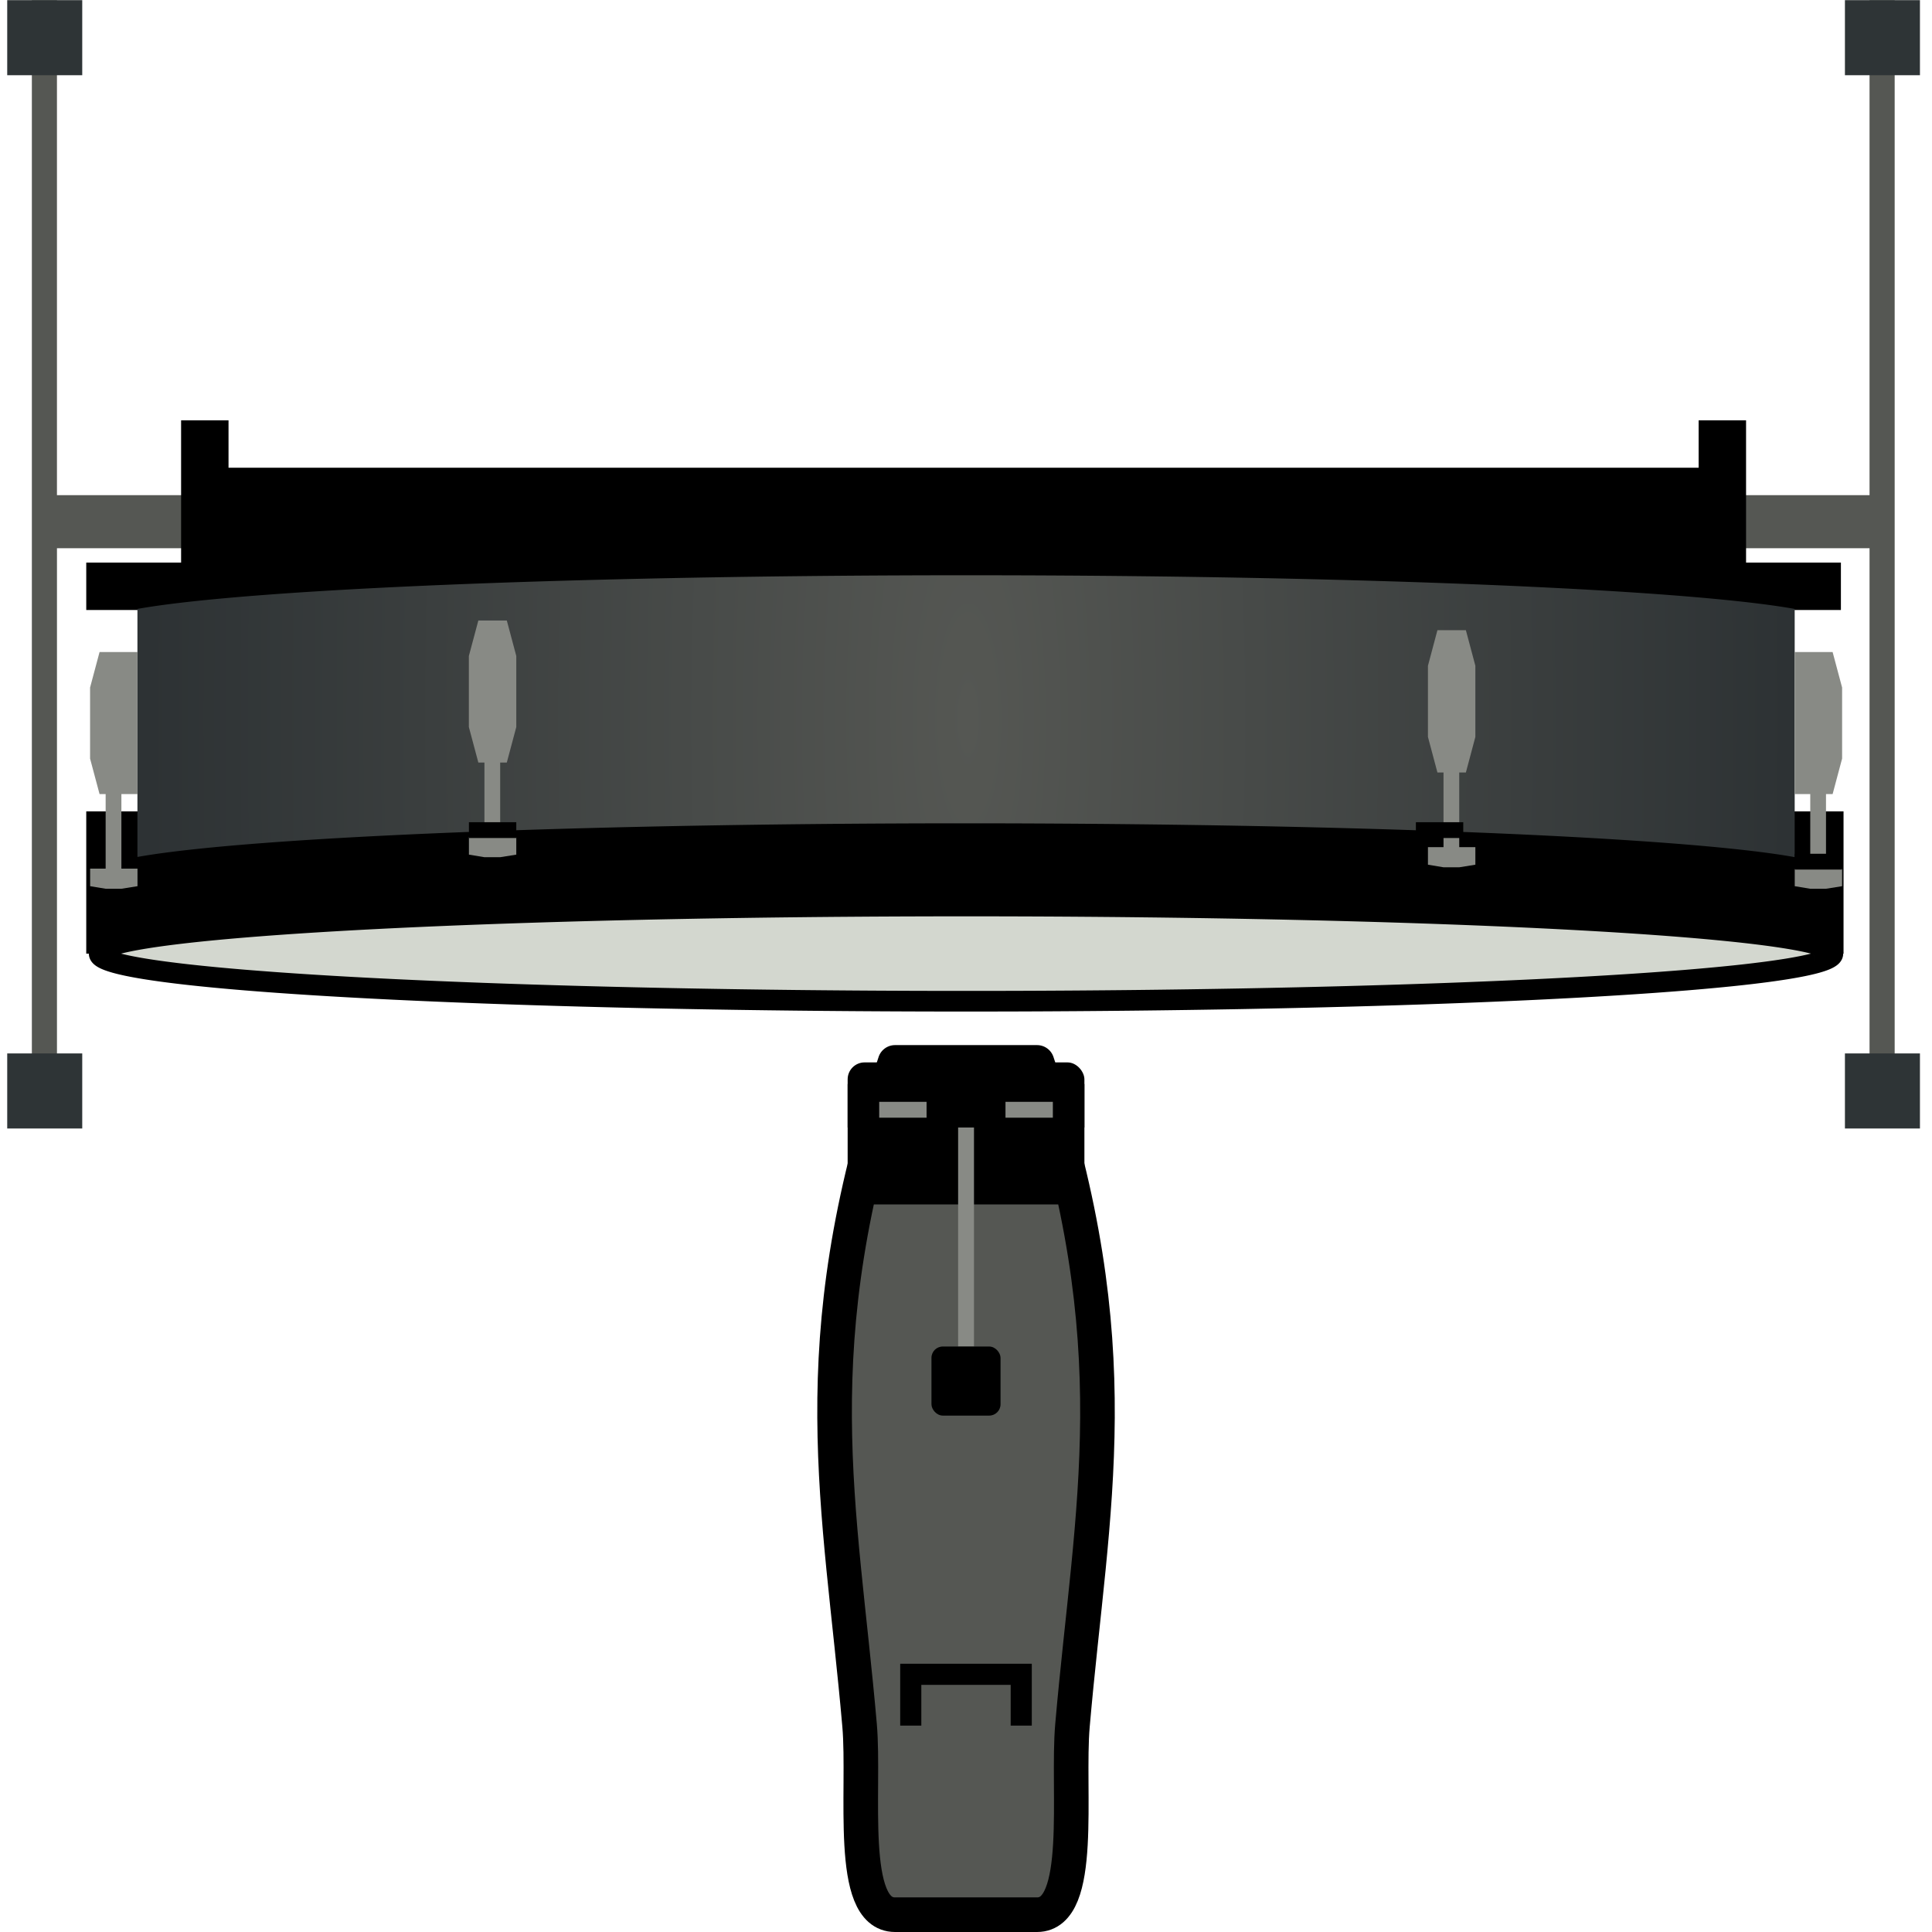 <?xml version="1.0" encoding="UTF-8" standalone="no"?>
<svg
   xmlns:dc="http://purl.org/dc/elements/1.1/"
   xmlns:cc="http://creativecommons.org/ns#"
   xmlns:rdf="http://www.w3.org/1999/02/22-rdf-syntax-ns#"
   xmlns:svg="http://www.w3.org/2000/svg"
   xmlns="http://www.w3.org/2000/svg"
   xmlns:xlink="http://www.w3.org/1999/xlink"
   width="122.412"
   height="122.412"
   viewBox="0 0 32.388 32.388"
   version="1.1"
   id="svg8">
  <defs
     id="defs2">
    <linearGradient
       id="linearGradient977">
      <stop
         style="stop-color:#eeeeec;stop-opacity:1"
         offset="0"
         id="stop973" />
      <stop
         style="stop-color:#babdb6;stop-opacity:1"
         offset="1"
         id="stop975" />
    </linearGradient>
    <linearGradient
       id="linearGradient925">
      <stop
         style="stop-color:#555753;stop-opacity:1"
         offset="0"
         id="stop921" />
      <stop
         style="stop-color:#2d3234;stop-opacity:1"
         offset="1"
         id="stop923" />
    </linearGradient>
    <linearGradient
       id="linearGradient883">
      <stop
         style="stop-color:#656865;stop-opacity:1"
         offset="0"
         id="stop879" />
      <stop
         style="stop-color:#1f1f1f;stop-opacity:1"
         offset="1"
         id="stop881" />
    </linearGradient>
    <linearGradient
       id="linearGradient875">
      <stop
         style="stop-color:#3d3d3d;stop-opacity:1"
         offset="0"
         id="stop871" />
      <stop
         style="stop-color:#000000;stop-opacity:1"
         offset="1"
         id="stop873" />
    </linearGradient>
    <linearGradient
       id="linearGradient862">
      <stop
         style="stop-color:#434343;stop-opacity:1"
         offset="0"
         id="stop858" />
      <stop
         style="stop-color:#141414;stop-opacity:1"
         offset="1"
         id="stop860" />
    </linearGradient>
    <radialGradient
       xlink:href="#linearGradient862"
       id="radialGradient864"
       cx="122.237"
       cy="108.113"
       fx="122.237"
       fy="108.113"
       r="16.01"
       gradientUnits="userSpaceOnUse" />
    <radialGradient
       xlink:href="#linearGradient875"
       id="radialGradient877"
       cx="122.237"
       cy="108.113"
       fx="122.237"
       fy="108.113"
       r="4.858"
       gradientUnits="userSpaceOnUse" />
    <radialGradient
       xlink:href="#linearGradient883"
       id="radialGradient885"
       cx="122.237"
       cy="108.113"
       fx="122.237"
       fy="108.113"
       r="1.619"
       gradientUnits="userSpaceOnUse" />
    <radialGradient
       xlink:href="#linearGradient925"
       id="radialGradient929"
       cx="78.714"
       cy="104.929"
       fx="78.714"
       fy="104.929"
       r="13.891"
       gradientTransform="matrix(0.99,0,2.0647279e-8,3.418,0.823,-253.685)"
       gradientUnits="userSpaceOnUse" />
    <radialGradient
       xlink:href="#linearGradient977"
       id="radialGradient979"
       cx="116.417"
       cy="144.084"
       fx="116.417"
       fy="144.084"
       r="9.089"
       gradientTransform="matrix(1.776,0,0,1.805,-90.299,-116.026)"
       gradientUnits="userSpaceOnUse" />
  </defs>
  <g
     id="layer1"
     transform="translate(-62.706,-92.923)">
    <path
       style="opacity:1;fill:#888a85;fill-opacity:1;stroke:none;stroke-width:0.529;stroke-linecap:round;stroke-linejoin:round;stroke-miterlimit:4;stroke-dasharray:none;stroke-dashoffset:0;stroke-opacity:1;paint-order:normal"
       d="m 43.994,164.967 a 36,36 0 0 0 -15.576,3.121 l -3.127,-0.836 -2.623,1.514 -0.838,3.125 a 36,36 0 0 0 -14.123,21.967 36,36 0 0 0 -0.477,3.311 l -2.271,2.271 v 3.029 l 2.281,2.281 a 36,36 0 0 0 14.592,25.275 l 0.836,3.115 2.623,1.516 3.1,-0.83 a 36,36 0 0 0 7.514,2.422 36,36 0 0 0 21.68,-2.43 l 3.125,0.838 2.625,-1.516 0.836,-3.123 a 36,36 0 0 0 14.125,-21.967 v -0.002 a 36,36 0 0 0 0.475,-3.307 l 2.273,-2.273 v -3.029 l -2.283,-2.283 A 36,36 0 0 0 64.168,171.883 l -0.834,-3.117 -2.625,-1.514 -3.1,0.83 a 36,36 0 0 0 -7.514,-2.422 36,36 0 0 0 -6.102,-0.693 z"
       transform="matrix(0.265,0,0,0.265,105.04,90.915)"
       id="path935" />
    <g
       id="g910"
       transform="translate(0.187)">
      <path
         style="opacity:1;fill:#555753;fill-opacity:1;stroke:none;stroke-width:1.536;stroke-linecap:round;stroke-linejoin:round;stroke-miterlimit:4;stroke-dasharray:3.071, 3.071;stroke-dashoffset:0;stroke-opacity:1;paint-order:normal"
         d="m -158.441,7.594 v 71.197 h 1.588 V 42.258 h 114.664 v 36.533 h 1.59 V 7.594 h -1.59 V 38.902 H -156.854 V 7.594 Z"
         transform="matrix(0.265,0,0,0.265,105.04,90.915)"
         id="path4995" />
      <path
         style="opacity:1;fill:#000000;fill-opacity:1;stroke:none;stroke-width:3.439;stroke-linecap:round;stroke-linejoin:round;stroke-miterlimit:4;stroke-dasharray:6.878, 6.878;stroke-dashoffset:0;stroke-opacity:1;paint-order:normal"
         d="m -149,34.166 v 9 h -6 v 3 h 111 v -3 h -6 v -9 h -3 v 3 h -93 v -3 z m -6,24.738 v 9 h 111.166 v -9 z"
         transform="matrix(0.265,0,0,0.265,105.04,90.915)"
         id="rect4993" />
      <path
         style="opacity:1;fill:#2e3436;fill-opacity:1;stroke:none;stroke-width:3.165;stroke-linecap:round;stroke-linejoin:round;stroke-miterlimit:4;stroke-dasharray:6.329, 6.329;stroke-dashoffset:0;stroke-opacity:1;paint-order:normal"
         d="m -160,7.588 v 4.748 h 4.746 V 7.588 Z m 116.254,0 V 12.336 H -39 V 7.588 Z M -160,74.219 v 4.746 h 4.746 V 74.219 Z m 116.254,0 v 4.746 H -39 V 74.219 Z"
         transform="matrix(0.265,0,0,0.265,105.04,90.915)"
         id="path4999" />
      <path
         id="path5015"
         d="m 77.523,110.733 h 2.381 c 1.587,4.763 0.916,7.413 0.594,11.113 -0.095,1.087 0.2,3.175 -0.594,3.175 h -2.381 c -0.794,0 -0.5,-2.089 -0.594,-3.175 -0.322,-3.7 -0.993,-6.349 0.594,-11.112 z"
         style="opacity:1;fill:#555753;fill-opacity:1;stroke:#000000;stroke-width:0.58;stroke-linecap:round;stroke-linejoin:round;stroke-miterlimit:4;stroke-dasharray:none;stroke-dashoffset:0;stroke-opacity:1;paint-order:normal" />
      <rect
         ry="0.284"
         y="110.733"
         x="76.729"
         height="2.381"
         width="3.969"
         id="rect5017"
         style="opacity:1;fill:#000000;fill-opacity:1;stroke:none;stroke-width:0.692;stroke-linecap:round;stroke-linejoin:round;stroke-miterlimit:4;stroke-dasharray:none;stroke-dashoffset:0;stroke-opacity:1;paint-order:normal" />
      <path
         id="path5019"
         d="m 78.581,111.527 v 3.969 h 0.266 v -3.969 z"
         style="color:#000000;font-style:normal;font-variant:normal;font-weight:normal;font-stretch:normal;font-size:medium;line-height:normal;font-family:sans-serif;font-variant-ligatures:normal;font-variant-position:normal;font-variant-caps:normal;font-variant-numeric:normal;font-variant-alternates:normal;font-feature-settings:normal;text-indent:0;text-align:start;text-decoration:none;text-decoration-line:none;text-decoration-style:solid;text-decoration-color:#000000;letter-spacing:normal;word-spacing:normal;text-transform:none;writing-mode:lr-tb;direction:ltr;text-orientation:mixed;dominant-baseline:auto;baseline-shift:baseline;text-anchor:start;white-space:normal;shape-padding:0;clip-rule:nonzero;display:inline;overflow:visible;visibility:visible;opacity:1;isolation:auto;mix-blend-mode:normal;color-interpolation:sRGB;color-interpolation-filters:linearRGB;solid-color:#000000;solid-opacity:1;vector-effect:none;fill:#888a85;fill-opacity:1;fill-rule:nonzero;stroke:none;stroke-width:0.265px;stroke-linecap:butt;stroke-linejoin:miter;stroke-miterlimit:4;stroke-dasharray:none;stroke-dashoffset:0;stroke-opacity:1;color-rendering:auto;image-rendering:auto;shape-rendering:auto;text-rendering:auto;enable-background:accumulate" />
      <rect
         ry="0.19"
         y="115.496"
         x="78.134"
         height="1.158"
         width="1.158"
         id="rect5021"
         style="opacity:1;fill:#000000;fill-opacity:1;stroke:none;stroke-width:0.511;stroke-linecap:round;stroke-linejoin:round;stroke-miterlimit:4;stroke-dasharray:none;stroke-dashoffset:0;stroke-opacity:1;paint-order:normal" />
      <path
         id="path5023"
         d="m 76.729,111.46 h 3.969"
         style="fill:none;stroke:#000000;stroke-width:0.729;stroke-linecap:butt;stroke-linejoin:miter;stroke-miterlimit:4;stroke-dasharray:none;stroke-opacity:1" />
      <path
         id="path5025"
         d="m 77.787,121.851 v -0.86 h 1.852 v 0.86"
         style="fill:none;stroke:#000000;stroke-width:0.354;stroke-linecap:butt;stroke-linejoin:miter;stroke-miterlimit:4;stroke-dasharray:none;stroke-opacity:1" />
      <path
         id="path5027"
         d="m 77.258,111.394 v 0.266 h 0.794 v -0.266 z"
         style="color:#000000;font-style:normal;font-variant:normal;font-weight:normal;font-stretch:normal;font-size:medium;line-height:normal;font-family:sans-serif;font-variant-ligatures:normal;font-variant-position:normal;font-variant-caps:normal;font-variant-numeric:normal;font-variant-alternates:normal;font-feature-settings:normal;text-indent:0;text-align:start;text-decoration:none;text-decoration-line:none;text-decoration-style:solid;text-decoration-color:#000000;letter-spacing:normal;word-spacing:normal;text-transform:none;writing-mode:lr-tb;direction:ltr;text-orientation:mixed;dominant-baseline:auto;baseline-shift:baseline;text-anchor:start;white-space:normal;shape-padding:0;clip-rule:nonzero;display:inline;overflow:visible;visibility:visible;opacity:1;isolation:auto;mix-blend-mode:normal;color-interpolation:sRGB;color-interpolation-filters:linearRGB;solid-color:#000000;solid-opacity:1;vector-effect:none;fill:#888a85;fill-opacity:1;fill-rule:nonzero;stroke:none;stroke-width:0.187px;stroke-linecap:butt;stroke-linejoin:miter;stroke-miterlimit:4;stroke-dasharray:none;stroke-dashoffset:0;stroke-opacity:1;color-rendering:auto;image-rendering:auto;shape-rendering:auto;text-rendering:auto;enable-background:accumulate" />
      <path
         style="color:#000000;font-style:normal;font-variant:normal;font-weight:normal;font-stretch:normal;font-size:medium;line-height:normal;font-family:sans-serif;font-variant-ligatures:normal;font-variant-position:normal;font-variant-caps:normal;font-variant-numeric:normal;font-variant-alternates:normal;font-feature-settings:normal;text-indent:0;text-align:start;text-decoration:none;text-decoration-line:none;text-decoration-style:solid;text-decoration-color:#000000;letter-spacing:normal;word-spacing:normal;text-transform:none;writing-mode:lr-tb;direction:ltr;text-orientation:mixed;dominant-baseline:auto;baseline-shift:baseline;text-anchor:start;white-space:normal;shape-padding:0;clip-rule:nonzero;display:inline;overflow:visible;visibility:visible;opacity:1;isolation:auto;mix-blend-mode:normal;color-interpolation:sRGB;color-interpolation-filters:linearRGB;solid-color:#000000;solid-opacity:1;vector-effect:none;fill:#888a85;fill-opacity:1;fill-rule:nonzero;stroke:none;stroke-width:0.187px;stroke-linecap:butt;stroke-linejoin:miter;stroke-miterlimit:4;stroke-dasharray:none;stroke-dashoffset:0;stroke-opacity:1;color-rendering:auto;image-rendering:auto;shape-rendering:auto;text-rendering:auto;enable-background:accumulate"
         d="m 79.375,111.394 v 0.266 h 0.794 v -0.266 z"
         id="path5029" />
      <path
         d="m 92.959,109.067 a 14.531,0.798 0 0 1 -17.11,0.625 14.531,0.798 0 0 1 -11.381,-0.94 14.531,0.798 0 0 1 17.109,-0.625 14.531,0.798 0 0 1 11.382,0.94"
         id="path5033"
         style="opacity:1;fill:#d3d7cf;fill-opacity:1;stroke:#000000;stroke-width:0.346;stroke-linecap:butt;stroke-linejoin:miter;stroke-miterlimit:4;stroke-dasharray:none;stroke-dashoffset:0;stroke-opacity:1;paint-order:normal" />
      <path
         id="path5035"
         d="m 64.029,107.368 h 0.794"
         style="fill:none;stroke:#000000;stroke-width:0.265px;stroke-linecap:butt;stroke-linejoin:miter;stroke-opacity:1" />
      <path
         id="path5045"
         d="m 79.115,102.567 a 14.531,0.798 0 0 0 -14.292,0.564 v 0.466 1.316 2.376 c 2.191,-0.392 9.435,-0.629 16.755,-0.548 5.241,0.058 9.476,0.27 11.027,0.551 v -2.379 -1.314 -0.468 a 14.531,0.798 0 0 0 -11.027,-0.549 14.531,0.798 0 0 0 -2.463,-0.015 z"
         style="opacity:1;fill:url(#radialGradient929);fill-opacity:1;stroke:none;stroke-width:0.265;stroke-linecap:butt;stroke-linejoin:miter;stroke-miterlimit:4;stroke-dasharray:none;stroke-dashoffset:0;stroke-opacity:1;paint-order:normal" />
      <g
         id="g1009">
        <g
           transform="translate(-42.333)"
           id="g5041">
          <path
             id="path5037"
             d="m 134.938,103.854 v 2.381 h 0.159 0.102 v 1.25 h -0.26 v 0.294 l 0.26,0.043 h 0.264 l 0.27,-0.043 v -0.294 h -0.27 v -1.25 h 0.111 l 0.159,-0.595 v -1.191 l -0.159,-0.595 h -0.476 z"
             style="color:#000000;font-style:normal;font-variant:normal;font-weight:normal;font-stretch:normal;font-size:medium;line-height:normal;font-family:sans-serif;font-variant-ligatures:normal;font-variant-position:normal;font-variant-caps:normal;font-variant-numeric:normal;font-variant-alternates:normal;font-feature-settings:normal;text-indent:0;text-align:start;text-decoration:none;text-decoration-line:none;text-decoration-style:solid;text-decoration-color:#000000;letter-spacing:normal;word-spacing:normal;text-transform:none;writing-mode:lr-tb;direction:ltr;text-orientation:mixed;dominant-baseline:auto;baseline-shift:baseline;text-anchor:start;white-space:normal;shape-padding:0;clip-rule:nonzero;display:inline;overflow:visible;visibility:visible;opacity:1;isolation:auto;mix-blend-mode:normal;color-interpolation:sRGB;color-interpolation-filters:linearRGB;solid-color:#000000;solid-opacity:1;vector-effect:none;fill:#888a85;fill-opacity:1;fill-rule:nonzero;stroke:none;stroke-width:0.306px;stroke-linecap:butt;stroke-linejoin:miter;stroke-miterlimit:4;stroke-dasharray:none;stroke-dashoffset:0;stroke-opacity:1;color-rendering:auto;image-rendering:auto;shape-rendering:auto;text-rendering:auto;enable-background:accumulate" />
          <path
             style="fill:none;stroke:#000000;stroke-width:0.265px;stroke-linecap:butt;stroke-linejoin:miter;stroke-opacity:1"
             d="m 134.938,107.368 h 0.794"
             id="path5039" />
        </g>
        <path
           style="color:#000000;font-style:normal;font-variant:normal;font-weight:normal;font-stretch:normal;font-size:medium;line-height:normal;font-family:sans-serif;font-variant-ligatures:normal;font-variant-position:normal;font-variant-caps:normal;font-variant-numeric:normal;font-variant-alternates:normal;font-feature-settings:normal;text-indent:0;text-align:start;text-decoration:none;text-decoration-line:none;text-decoration-style:solid;text-decoration-color:#000000;letter-spacing:normal;word-spacing:normal;text-transform:none;writing-mode:lr-tb;direction:ltr;text-orientation:mixed;dominant-baseline:auto;baseline-shift:baseline;text-anchor:start;white-space:normal;shape-padding:0;clip-rule:nonzero;display:inline;overflow:visible;visibility:visible;opacity:1;isolation:auto;mix-blend-mode:normal;color-interpolation:sRGB;color-interpolation-filters:linearRGB;solid-color:#000000;solid-opacity:1;vector-effect:none;fill:#888a85;fill-opacity:1;fill-rule:nonzero;stroke:none;stroke-width:0.132;stroke-linecap:butt;stroke-linejoin:miter;stroke-miterlimit:4;stroke-dasharray:none;stroke-dashoffset:0;stroke-opacity:1;color-rendering:auto;image-rendering:auto;shape-rendering:auto;text-rendering:auto;enable-background:accumulate"
           d="m 64.188,103.854 -0.159,0.595 v 1.191 l 0.159,0.595 h 0.102 v 1.25 h -0.26 v 0.294 l 0.26,0.043 h 0.264 l 0.27,-0.043 v -0.294 h -0.27 v -1.25 h 0.111 0.159 v -2.381 h -0.159 z"
           id="path5043" />
        <g
           transform="translate(-42.333)"
           id="g5051">
          <path
             id="path5047"
             d="m 112.871,103.325 -0.159,0.595 v 1.191 l 0.159,0.595 h 0.102 v 1.25 h -0.26 v 0.294 l 0.26,0.043 h 0.264 l 0.27,-0.043 v -0.294 h -0.27 v -1.25 h 0.111 l 0.159,-0.595 v -1.191 l -0.159,-0.595 z"
             style="fill:#888a85;fill-opacity:1;stroke:none;stroke-width:0.132;stroke-linecap:butt;stroke-linejoin:miter;stroke-miterlimit:4;stroke-dasharray:none;stroke-opacity:1" />
          <path
             style="fill:none;stroke:#000000;stroke-width:0.265px;stroke-linecap:butt;stroke-linejoin:miter;stroke-opacity:1"
             d="m 112.713,106.839 h 0.794"
             id="path5049" />
        </g>
        <g
           transform="translate(-42.333)"
           id="g5057">
          <path
             id="path5053"
             transform="scale(0.265)"
             d="m 486.6,390.52 -0.6,2.25 v 4.5 l 0.6,2.25 h 0.385 v 4.723 H 486 v 1.111 l 0.984,0.164 h 0.996 L 489,405.354 v -1.111 h -1.02 v -4.723 h 0.42 l 0.6,-2.25 v -4.5 l -0.6,-2.25 z"
             style="opacity:1;fill:#888a85;fill-opacity:1;stroke:none;stroke-width:1.217;stroke-linecap:round;stroke-linejoin:round;stroke-miterlimit:4;stroke-dasharray:2.435, 2.435;stroke-dashoffset:0;stroke-opacity:1;paint-order:normal" />
          <path
             id="path5055"
             d="m 128.588,106.839 h 0.794"
             style="fill:none;stroke:#000000;stroke-width:0.265px;stroke-linecap:butt;stroke-linejoin:miter;stroke-opacity:1" />
        </g>
      </g>
    </g>
    <path
       style="opacity:1;fill:url(#radialGradient864);fill-opacity:1;stroke:#000000;stroke-width:0.265;stroke-linecap:butt;stroke-linejoin:miter;stroke-miterlimit:4;stroke-dasharray:none;stroke-dashoffset:0;stroke-opacity:1;paint-order:normal"
       id="path5061"
       d="m 137.801,111.242 a 15.875,15.875 0 0 1 -18.693,12.434 15.875,15.875 0 0 1 -12.434,-18.693 15.875,15.875 0 0 1 18.692,-12.435 15.875,15.875 0 0 1 12.435,18.692" />
    <path
       style="opacity:1;fill:url(#radialGradient877);fill-opacity:1;stroke:none;stroke-width:0.405;stroke-linecap:butt;stroke-linejoin:miter;stroke-miterlimit:4;stroke-dasharray:none;stroke-dashoffset:0;stroke-opacity:1;paint-order:normal"
       id="path5063"
       d="m 127,109.071 a 4.858,4.858 0 0 1 -5.72,3.805 4.858,4.858 0 0 1 -3.805,-5.72 4.858,4.858 0 0 1 5.72,-3.805 4.858,4.858 0 0 1 3.805,5.72" />
    <path
       d="m 123.825,108.432 a 1.619,1.619 0 0 1 -1.907,1.268 1.619,1.619 0 0 1 -1.268,-1.907 1.619,1.619 0 0 1 1.907,-1.268 1.619,1.619 0 0 1 1.268,1.907"
       id="path866"
       style="opacity:1;fill:url(#radialGradient885);fill-opacity:1;stroke:none;stroke-width:0.135;stroke-linecap:butt;stroke-linejoin:miter;stroke-miterlimit:4;stroke-dasharray:none;stroke-dashoffset:0;stroke-opacity:1;paint-order:normal" />
    <path
       d="m 122.76,108.218 a 0.533,0.533 0 0 1 -0.627,0.417 0.533,0.533 0 0 1 -0.417,-0.627 0.533,0.533 0 0 1 0.627,-0.417 0.533,0.533 0 0 1 0.417,0.627"
       id="path5065"
       style="opacity:1;fill:#888a85;fill-opacity:1;stroke:none;stroke-width:0.044;stroke-linecap:butt;stroke-linejoin:miter;stroke-miterlimit:4;stroke-dasharray:none;stroke-dashoffset:0;stroke-opacity:1;paint-order:normal" />
    <path
       style="opacity:1;fill:none;fill-opacity:1;stroke:#000000;stroke-width:0.265;stroke-linecap:butt;stroke-linejoin:miter;stroke-miterlimit:4;stroke-dasharray:none;stroke-dashoffset:0;stroke-opacity:1;paint-order:normal"
       id="path5071"
       d="m 135.157,104.193 a 13.494,13.494 0 0 1 -9.024,16.814 13.494,13.494 0 0 1 -16.815,-9.023 13.494,13.494 0 0 1 9.021,-16.815 13.494,13.494 0 0 1 16.816,9.02" />
    <path
       d="m 132.556,110.162 a 10.525,10.525 0 0 1 -12.37,8.248 10.525,10.525 0 0 1 -8.277,-12.351 10.525,10.525 0 0 1 12.332,-8.305 10.525,10.525 0 0 1 8.333,12.313"
       id="path5073"
       style="opacity:1;fill:none;fill-opacity:1;stroke:#000000;stroke-width:0.265;stroke-linecap:butt;stroke-linejoin:miter;stroke-miterlimit:4;stroke-dasharray:none;stroke-dashoffset:0;stroke-opacity:1;paint-order:normal" />
    <path
       style="opacity:1;fill:none;fill-opacity:1;stroke:#000000;stroke-width:0.265;stroke-linecap:butt;stroke-linejoin:miter;stroke-miterlimit:4;stroke-dasharray:none;stroke-dashoffset:0;stroke-opacity:1;paint-order:normal"
       id="path5075"
       d="m 122.295,100.801 a 7.287,7.287 0 0 1 7.229,7.344 7.287,7.287 0 0 1 -7.343,7.229 7.287,7.287 0 0 1 -7.23,-7.343 7.287,7.287 0 0 1 7.343,-7.23" />
    <path
       style="opacity:1;fill:url(#radialGradient979);fill-opacity:1;stroke:#000000;stroke-width:0.883;stroke-linecap:butt;stroke-linejoin:miter;stroke-miterlimit:4;stroke-dasharray:none;stroke-dashoffset:0;stroke-opacity:1;paint-order:normal"
       id="path931"
       d="m 124.893,145.805 a 8.646,8.731 0 0 1 -10.181,6.839 8.646,8.731 0 0 1 -6.772,-10.281 8.646,8.731 0 0 1 10.181,-6.839 8.646,8.731 0 0 1 6.773,10.281" />
  </g>
</svg>
